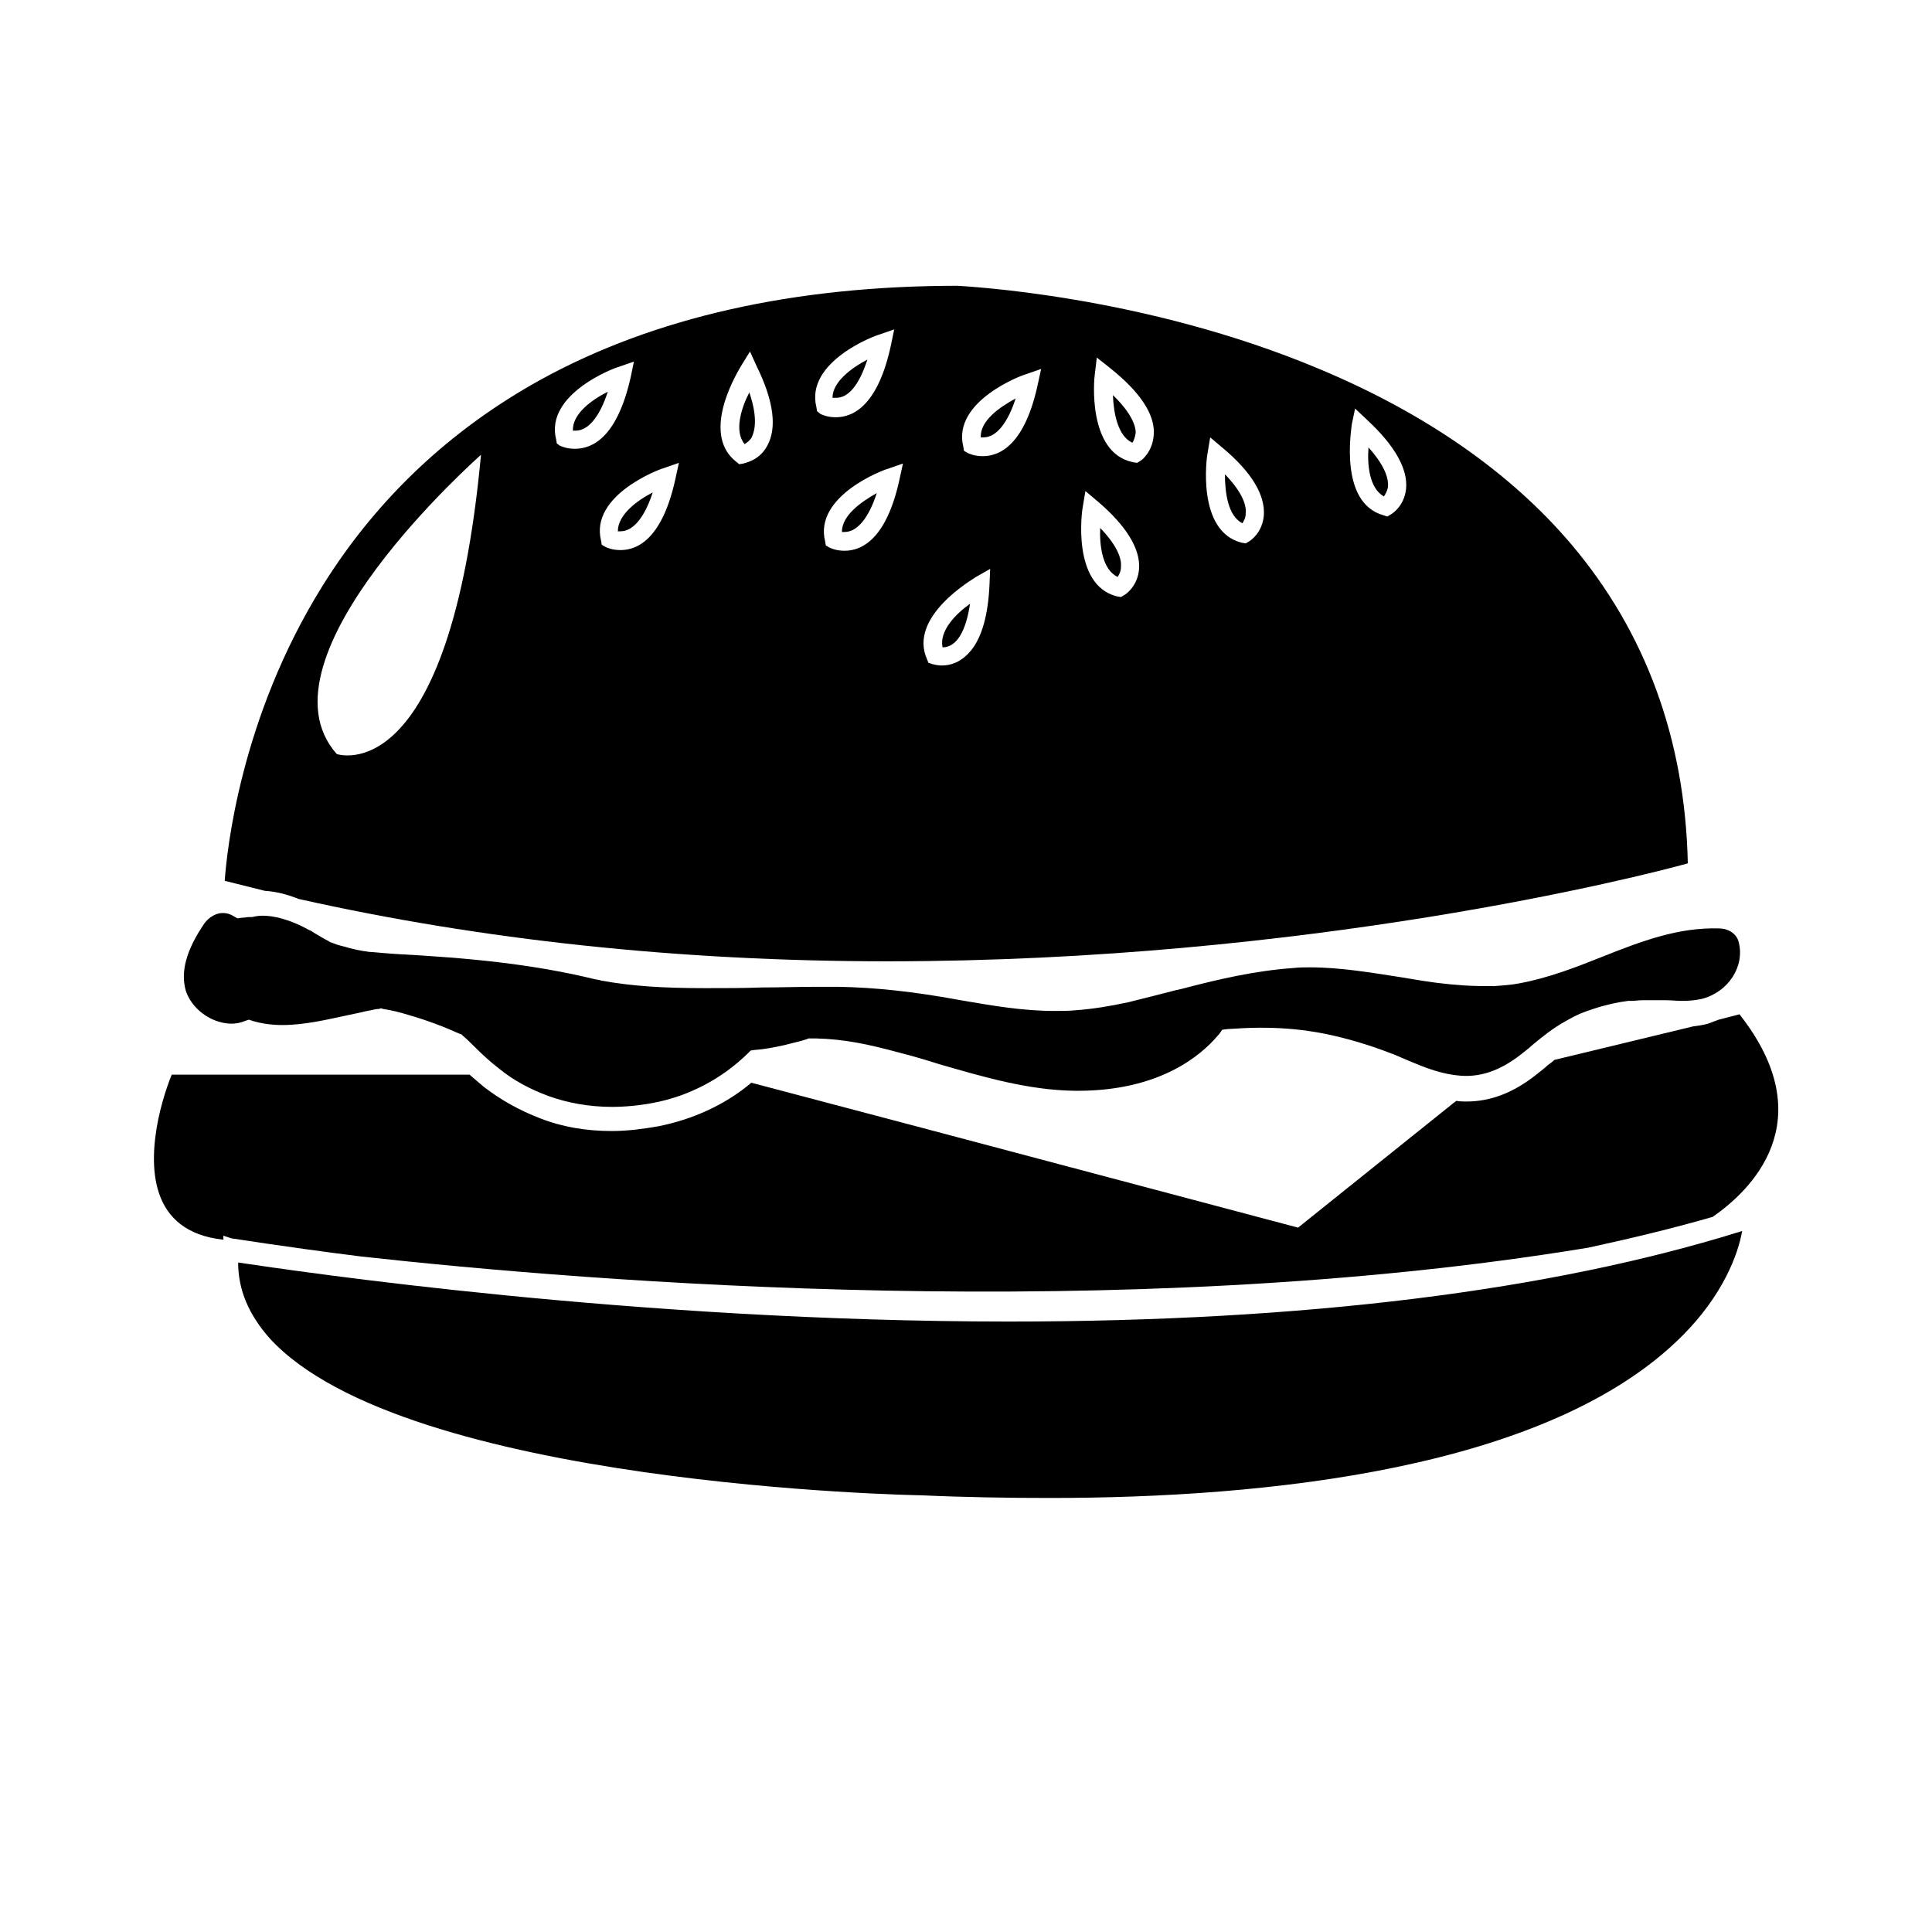 <?xml version="1.0" encoding="utf-8"?>
<!-- Generator: Adobe Illustrator 18.1.1, SVG Export Plug-In . SVG Version: 6.00 Build 0)  -->
<!DOCTYPE svg PUBLIC "-//W3C//DTD SVG 1.1//EN" "http://www.w3.org/Graphics/SVG/1.1/DTD/svg11.dtd">
<svg version="1.1" id="Layer_1" xmlns="http://www.w3.org/2000/svg" xmlns:xlink="http://www.w3.org/1999/xlink" x="0px" y="0px"
	 viewBox="0 0 288 288" style="enable-background:new 0 0 288 288;" xml:space="preserve">
<style type="text/css">
	.st0{fill:none;}
</style>
<path d="M32.5,184.9"/>
<path class="st0" d="M248.1,152.9c-0.3,0-0.5,0-0.8,0c-0.8,0-1.6,0-2.4,0c-0.5,0-1,0.1-1.5,0.1l-0.3,0c-1.4,0.2-2.9,0.6-4.5,1.1
	c-1.6,0.5-1.8,0.7-3.3,1.4c-1.5,0.8-2.6,1.6-3.7,2.5l20.7-5c-0.5,0-1.1,0.1-1.7,0.1C249.8,153,248.9,153,248.1,152.9z"/>
<path class="st0" d="M53.8,187.3c21.2,2.7,57.5,6.3,96.5,6.3c33.1,0,62-2.6,86.4-7.6C166.8,197.5,88.2,191.1,53.8,187.3z"/>
<path class="st0" d="M142.1,145.3c0.5,0.1,1,0.2,1.6,0.3"/>
<path d="M34.5,184.6c0.2,0,7.4,1.2,19.3,2.7c34.4,3.8,113,10.2,182.9-1.3c6.5-1.4,12.7-2.9,18.6-4.6c5.5-3.8,16.6-14.2,4-30.2
	l-3.1,0.8c-0.5,0.2-1.1,0.4-1.6,0.6c-0.7,0.2-1.4,0.3-2.2,0.4l-20.7,5c-0.3,0.3-0.6,0.5-1,0.8c-0.5,0.5-1.1,0.9-1.7,1.4
	c-3.4,2.7-6.8,4-10.4,4c-0.5,0-1,0-1.5-0.1l-0.4,0.3L193.5,183l-56.9-15.1l-24.6-6.5c-3.9,3.3-8.8,5.5-13.9,6.5
	c-2.3,0.4-4.6,0.7-6.9,0.7c-3.8,0-7.4-0.6-10.7-1.9c-3.1-1.2-5.8-2.7-8.4-4.7c-0.7-0.6-1.4-1.2-2.1-1.8l-7.6,0l-16.9,0l-10.3,0
	l-9.6,0c0,0-1.2,2.8-2,6.6c-1.4,6.9-1.5,16.8,9.7,18l0-0.6L34.5,184.6z"/>
<path d="M91.2,165c2,0,4.1-0.2,6.2-0.6c5.3-1,10.2-3.6,14-7.3l0.5-0.5l0.7-0.1c1.5-0.1,2.9-0.4,4.3-0.7c0.8-0.2,1.6-0.4,2.4-0.6
	c0.3-0.1,0.7-0.2,1-0.3l0.2-0.1l0.4,0c0.2,0,0.5,0,0.8,0c4.2,0.1,7.9,0.9,12.3,2.1c2,0.5,4,1.1,5.9,1.7c6.9,2,13.4,3.9,20.3,4
	c0.2,0,0.3,0,0.5,0c12.1,0,18.3-5.2,20.9-8.3c0,0,0.1-0.1,0.1-0.1l0.5-0.7l0.8-0.1c1.6-0.1,3.2-0.2,4.8-0.2l0.2,0
	c3.5,0,6.4,0.3,9.5,0.9c3.4,0.7,6.7,1.7,9.8,2.9c0.1,0,0.2,0.1,0.2,0.1l0.1,0l1.4,0.6c0.9,0.4,1.9,0.8,2.9,1.2
	c1.8,0.7,3.5,1.2,5.3,1.4c3.2,0.4,6.3-0.6,9.5-3.1c0.6-0.5,1.2-0.9,1.7-1.4c1.6-1.3,3-2.5,5.2-3.7c1.6-0.9,2.1-1.1,3.9-1.7
	c1.8-0.6,3.6-1,5.2-1.2l0.2,0l0.3,0c0.5,0,1.1-0.1,1.6-0.1c0.9,0,1.8,0,2.7,0c0.3,0,0.5,0,0.8,0c0.8,0,1.6,0.1,2.4,0.1
	c1.2,0,2.1-0.1,3-0.3c3.9-1,6.4-4.8,5.5-8.4c-0.3-1.4-1.7-2.1-2.9-2.1c-6.1-0.2-11.6,1.9-17.4,4.2c-4,1.6-8.1,3.2-12.5,4
	c-1,0.2-2.3,0.3-3.7,0.4c-1.4,0-2.8,0-4.4-0.1c-3-0.2-5.2-0.5-8.1-1l-1.2-0.2c-4.5-0.7-9.2-1.5-13.7-1.5c-0.8,0-1.7,0-2.5,0.1
	c-5.7,0.4-11.3,1.7-16.6,3.1l-0.9,0.2c-2.3,0.6-4.7,1.2-7.1,1.8c-2.8,0.6-5.2,1-7.9,1.2c-1,0.1-2.1,0.1-3.1,0.1
	c-4.8,0-9.3-0.8-14-1.6c-7-1.3-12.8-1.9-18.2-2c-1,0-2.1,0-3.2,0c-2.8,0-5.6,0.1-8.3,0.1c-2.6,0.1-5.4,0.1-8.1,0.1l-0.3,0
	c-6.3,0-10.9-0.3-15.3-1.1l-0.1,0l-0.3-0.1c-0.2,0-0.4-0.1-0.6-0.1c-9.4-2.3-18.8-3.2-29.9-3.8c-1.4-0.1-2.6-0.2-3.7-0.3l-0.2,0
	c-0.4-0.1-0.8-0.1-1.2-0.2c-0.7-0.1-1.3-0.3-1.8-0.4c-0.6-0.2-1.2-0.3-1.8-0.5c-0.3-0.1-0.5-0.2-0.8-0.3c-0.1,0-0.3-0.1-0.4-0.2l0,0
	c-0.8-0.4-1.4-0.8-2.1-1.2c-0.3-0.2-0.6-0.4-0.9-0.5c-1.4-0.8-4.2-2.1-6.9-2.1c-0.5,0-1.1,0.1-1.5,0.2l-0.2,0l-0.2,0
	c-0.4,0-0.7,0.1-1.1,0.1l-0.7,0.1l-0.7-0.4c-0.5-0.3-1-0.4-1.5-0.4c-1,0-2,0.6-2.7,1.5c-2.8,4.1-3.6,7.3-2.8,10.1
	c0.9,2.7,3.7,4.8,6.7,4.9c0.7,0,1.4-0.1,2.1-0.4l0.6-0.2l0.6,0.2c1.4,0.4,2.8,0.6,4.4,0.6c3.3,0,6.6-0.8,9.9-1.5
	c0.5-0.1,0.9-0.2,1.4-0.3c0.5-0.1,1.2-0.3,1.9-0.4c0.4-0.1,0.8-0.2,1.2-0.2l0.3-0.1l0.3,0.1c1.3,0.2,2.5,0.5,3.8,0.9
	c2.8,0.8,5.4,1.8,7.6,2.8l0.3,0.1l0.2,0.2c0.6,0.5,1.1,1,1.7,1.6c1.2,1.2,2.4,2.3,3.7,3.3c2.2,1.8,4.7,3.1,7.4,4.1
	C84.6,164.4,87.8,165,91.2,165z"/>
<path d="M150.4,197c-55.9,0-106.1-7.5-114.9-8.8c0,4.1,1.6,7.8,4.7,11.3c20.1,22,96.4,23.4,97.1,23.4l0,0c6.6,0.3,13.1,0.4,19.2,0.4
	c32,0,74.4-4.2,94.3-24.2c6-6,8.3-12.1,8.9-15.6C231.3,192.4,194.5,197,150.4,197z"/>
<g>
	<path d="M146.2,65.2c0.1,0,0.2,0,0.4,0c1.9,0,3.6-2.1,4.8-5.8C149,60.7,146.1,62.7,146.2,65.2z"/>
	<path d="M129.3,53.6c-2.3,1.2-5.2,3.3-5.2,5.7c0.1,0,0.2,0,0.4,0C126.5,59.4,128.1,57.3,129.3,53.6z"/>
	<path d="M166.6,86c0.2-0.3,0.5-0.8,0.5-1.5c0.1-1-0.3-2.9-3.1-5.8C163.9,81.3,164.3,84.9,166.6,86z"/>
	<path d="M125.5,79.3c0.1,0,0.2,0,0.4,0c1.9,0,3.6-2.1,4.8-5.8C128.4,74.8,125.5,76.8,125.5,79.3z"/>
	<path d="M234.2,81.1c-9-10.6-21.6-19.4-37.3-26c-26.5-11.2-53.2-12.4-54.1-12.5c-24.4,0-45.3,4.7-62.2,14
		C67.2,64,56.2,74.3,48.1,87.3c-12.3,19.7-14.3,39.7-14.6,44c2,0.5,4,1,6,1.5c1.8,0.1,3.5,0.6,5,1.2c27.2,6.1,56.7,9.3,87.8,9.3
		c62.6,0,112.5-12.7,119.3-14.6C251.2,110.2,245.3,94.2,234.2,81.1z M50.2,112.4C37.4,98,71.7,67.8,71.7,67.8
		C67,118.3,50.2,112.4,50.2,112.4z M85.7,66.9c-1.3,0-2.1-0.4-2.3-0.5L83,66.1l-0.1-0.6c-1.7-6.8,8.8-10.7,9.3-10.8l2.3-0.8
		l-0.5,2.4C92,65.1,88.4,66.9,85.7,66.9C85.7,66.9,85.7,66.9,85.7,66.9z M100.7,71.3c-1.9,8.8-5.5,10.7-8.2,10.7c0,0,0,0,0,0
		c-1.3,0-2.1-0.4-2.3-0.5l-0.5-0.3l-0.1-0.6c-1.7-6.8,8.8-10.7,9.3-10.8l2.3-0.8L100.7,71.3z M114.4,66.4c-1.2,2.3-3.4,2.6-3.6,2.7
		l-0.6,0.1l-0.5-0.4c-5.5-4.4,0.6-13.9,0.8-14.3l1.3-2.1l1,2.2C115.4,59.9,115.8,63.8,114.4,66.4z M121.8,61.3l-0.1-0.6
		c-1.7-6.8,8.8-10.7,9.3-10.8l2.3-0.8l-0.5,2.4c-1.9,8.8-5.5,10.7-8.2,10.7c0,0,0,0,0,0c-1.3,0-2.1-0.4-2.3-0.5L121.8,61.3z
		 M134.1,71.4c-1.9,8.8-5.5,10.7-8.2,10.7c0,0,0,0,0,0c-1.3,0-2.1-0.4-2.3-0.5l-0.5-0.3l-0.1-0.6c-1.7-6.8,8.8-10.7,9.3-10.8
		l2.3-0.8L134.1,71.4z M147.5,87.2c-0.2,4.4-1.1,7.7-2.7,9.7c-1.2,1.5-2.7,2.3-4.4,2.3c-0.8,0-1.3-0.2-1.4-0.2l-0.6-0.2l-0.2-0.5
		c-2.9-6.4,6.9-12,7.3-12.3l2.1-1.2L147.5,87.2z M154.7,57.3c-1.9,8.8-5.5,10.7-8.2,10.7c0,0,0,0,0,0c-1.3,0-2.1-0.4-2.3-0.5
		l-0.5-0.3l-0.1-0.6c-1.7-6.8,8.8-10.7,9.3-10.8l2.3-0.8L154.7,57.3z M169.8,84.8c-0.2,2.6-2,3.8-2.2,3.9l-0.5,0.3l-0.6-0.1
		c-6.8-1.7-5.2-12.9-5.1-13.3l0.4-2.4l1.9,1.6C167.9,78.4,170,81.8,169.8,84.8z M170,68.7l-0.5,0.3l-0.6-0.1
		c-6.9-1.4-5.8-12.6-5.7-13.1l0.3-2.5l1.9,1.5c4.4,3.5,6.7,6.8,6.6,9.8C171.9,67.3,170.2,68.6,170,68.7z M188.4,76.8
		c-0.2,2.6-2,3.8-2.2,3.9l-0.5,0.3l-0.6-0.1c-6.8-1.7-5.2-12.9-5.1-13.3l0.4-2.4l1.9,1.6C186.6,70.4,188.6,73.8,188.4,76.8z
		 M209.6,72.9c-0.3,2.6-2.1,3.7-2.3,3.8l-0.5,0.3l-0.6-0.2c-6.7-1.9-4.7-13-4.7-13.5l0.5-2.4l1.8,1.7
		C207.9,66.4,209.9,69.9,209.6,72.9z"/>
	<path d="M140.5,96.5c2.1,0,3.5-2.4,4.1-6.5C142.5,91.5,140,94,140.5,96.5z"/>
	<path d="M111,66.2c0.3-0.2,0.8-0.5,1.1-1.1c0.4-0.9,0.9-2.8-0.4-6.6C110.5,60.8,109.4,64.3,111,66.2z"/>
	<path d="M206.3,74c0.2-0.3,0.5-0.8,0.6-1.4c0.1-1-0.2-2.9-2.9-5.9C203.8,69.2,204.1,72.8,206.3,74z"/>
	<path d="M85.4,64.2c0.1,0,0.2,0,0.4,0c1.9,0,3.6-2.1,4.8-5.8C88.2,59.6,85.3,61.7,85.4,64.2z"/>
	<path d="M92.1,79.2c0.1,0,0.2,0,0.4,0c1.9,0,3.6-2.1,4.8-5.8C95,74.6,92.1,76.7,92.1,79.2z"/>
	<path d="M185.2,78c0.2-0.3,0.5-0.8,0.5-1.5c0.1-1-0.3-2.9-3.1-5.8C182.6,73.3,183,76.9,185.2,78z"/>
	<path d="M165.9,58.9c0.1,2.6,0.7,6.1,2.9,7.1c0.2-0.3,0.4-0.8,0.5-1.5C169.3,63.6,168.8,61.7,165.9,58.9z"/>
</g>
</svg>
